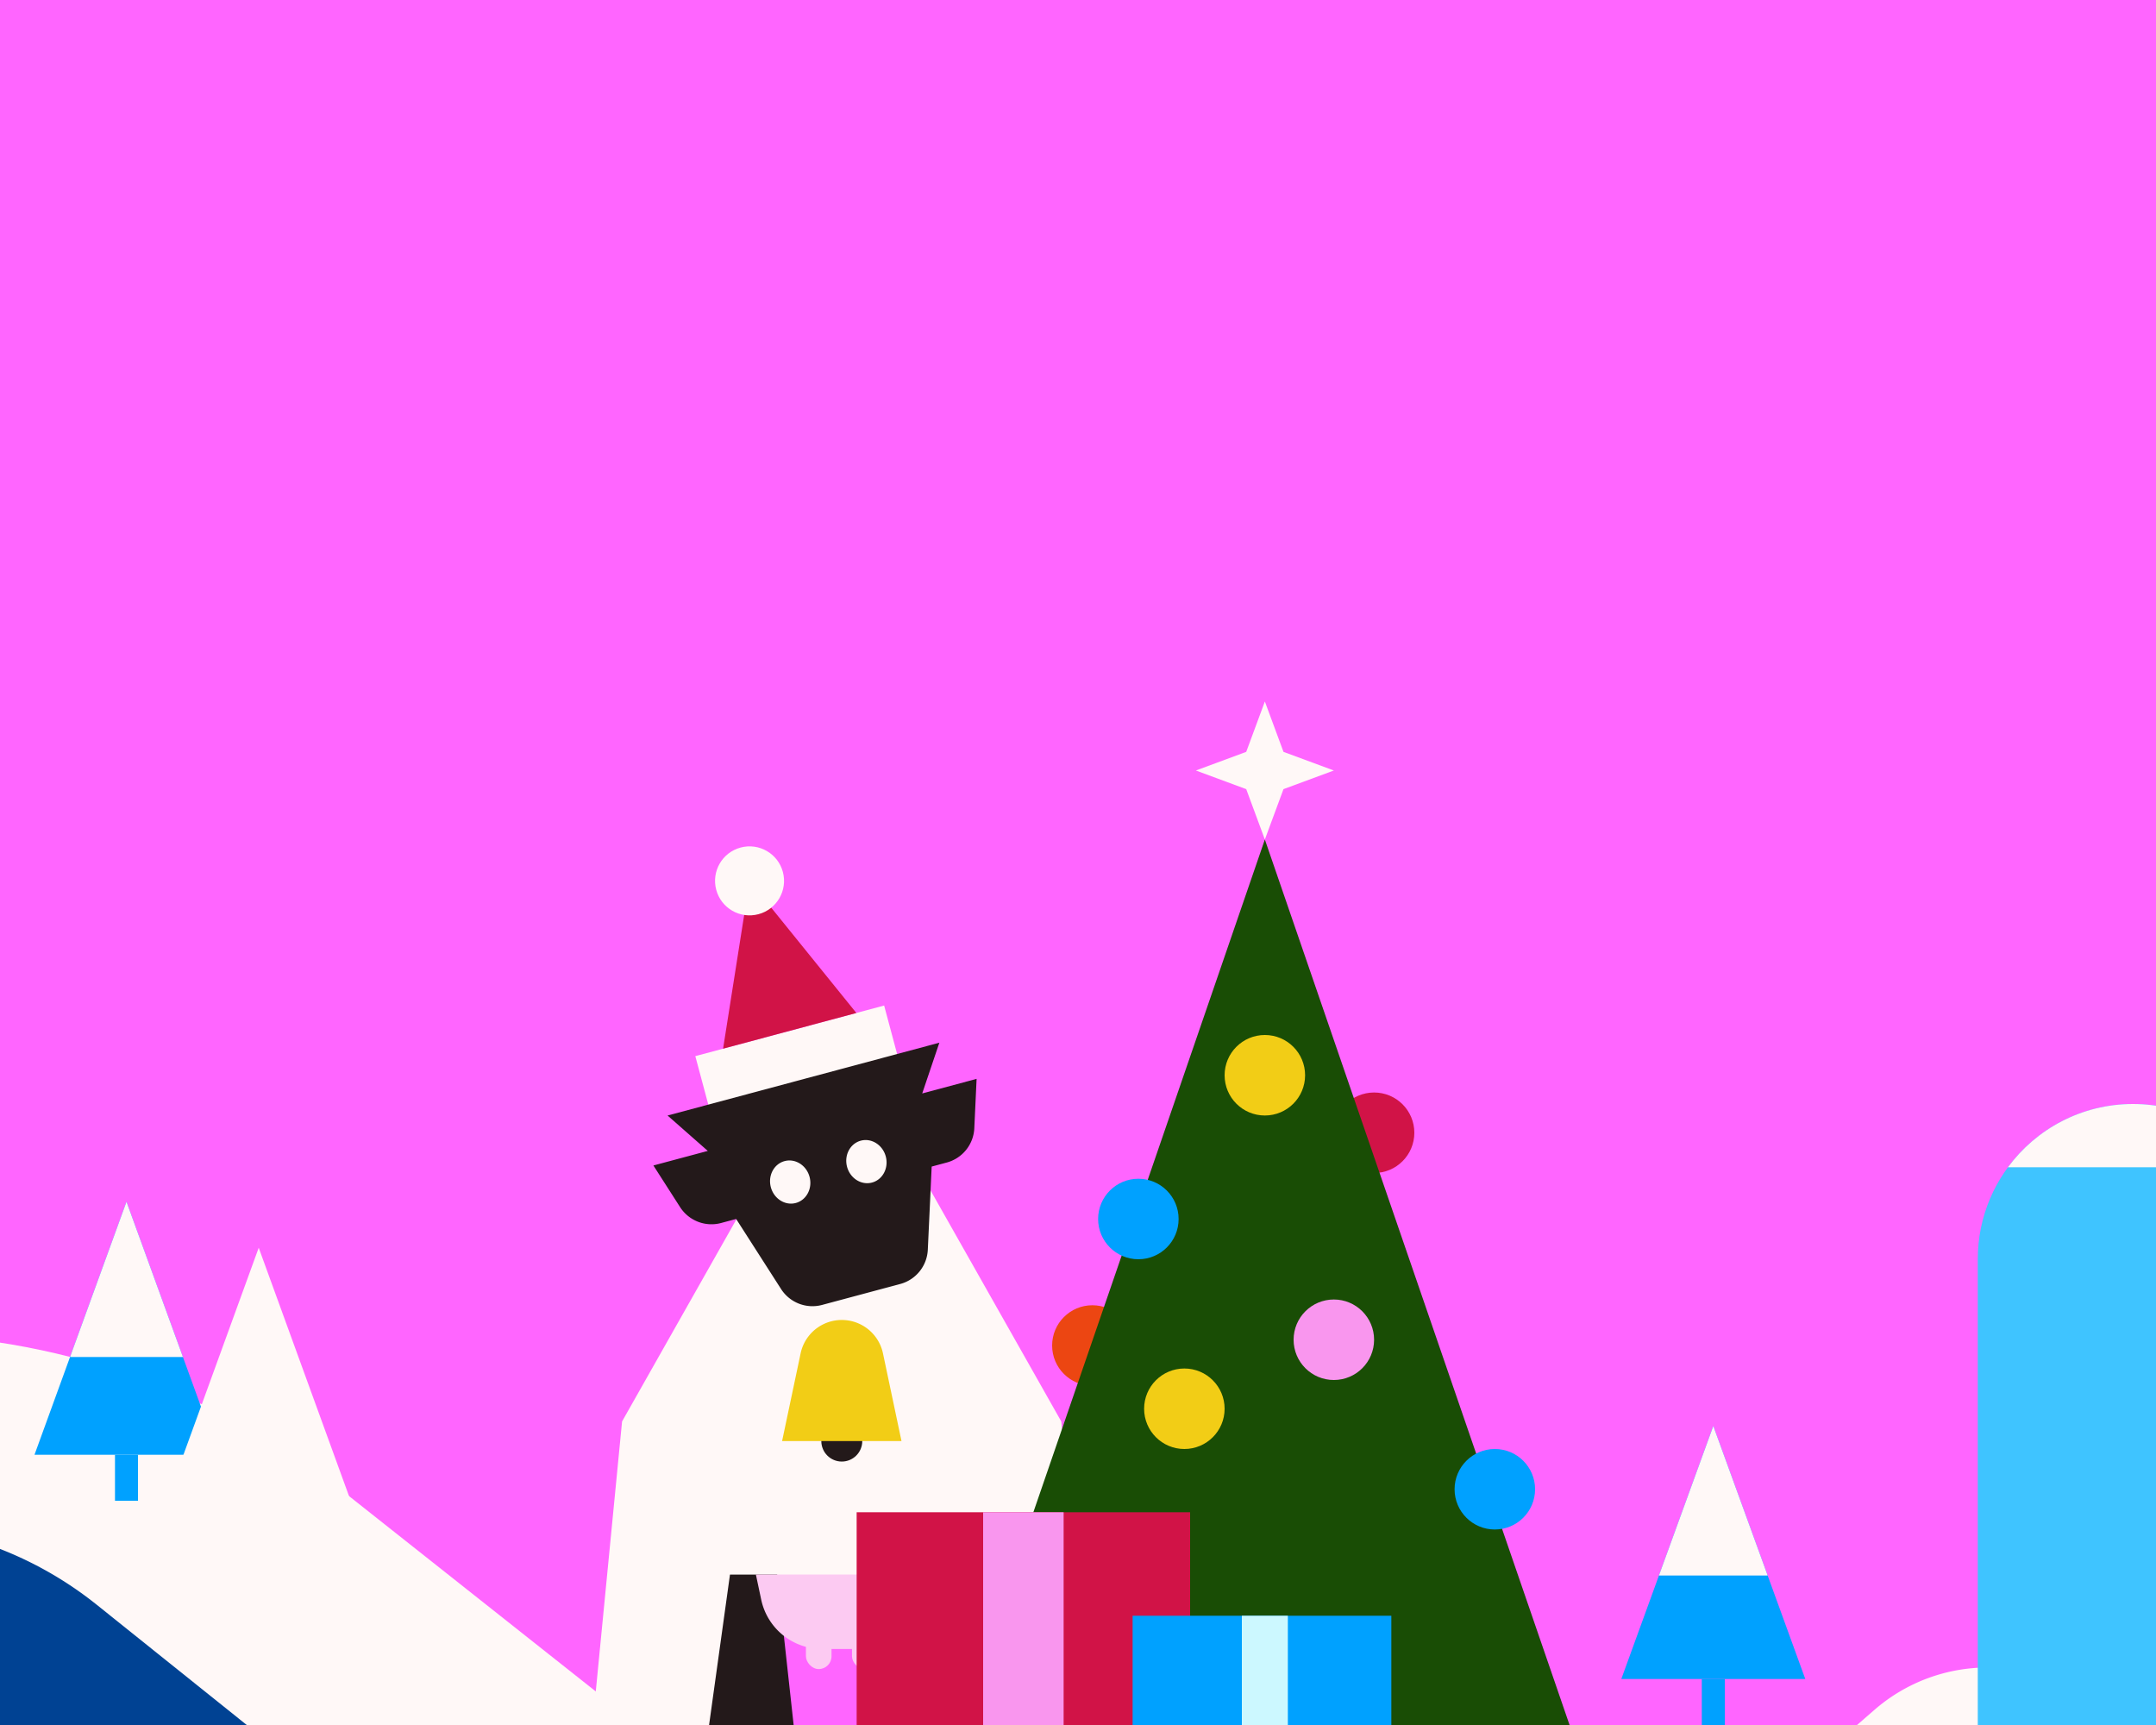 <svg xmlns="http://www.w3.org/2000/svg" fill="none" viewBox="0 0 375 300"><rect x="0" y="0" width="375" height="300" fill="#333333" stroke="none"/><g clip-path="url(#a)"><path fill="#ff65ff" d="M0 0h375v300H0z"/><path fill="#FFF8F7" d="M326.034 297.362A30 30 0 0 1 345.719 290H370v10h-47l3.034-2.638Z"/><path fill="#3FC4FF" d="M344 219c0-14.912 12.088-27 27-27s27 12.088 27 27v81h-54v-81Z"/><path fill="#FFF8F7" d="M392.75 203h-43.501c4.916-6.672 12.828-11 21.751-11 8.923 0 16.835 4.328 21.75 11ZM-479 232h459.475c28.899 0 56.953 9.763 79.624 27.709L111 300h-590v-68Z"/><path fill="#004293" d="M-326 265h302.7a64.188 64.188 0 0 1 40.138 14.098l26.127 20.937H-326V265Z"/><path fill="#00A1FF" d="m298 248-16 44h32l-16-44Z"/><path fill="#FFF8F7" d="m298 248-9.455 26h18.91L298 248Z"/><path fill="#00A1FF" d="M300 292h-4v8h4z"/><path fill="#FFF8F7" d="m153.78 174.875-32.841 8.8 2.329 8.693 32.841-8.8z"/><path fill="#D11347" d="m148.951 176.17-18.58-22.975-4.603 29.186 23.183-6.211Z"/><circle cx="6" cy="6" r="6" fill="#FFF8F7" transform="scale(-1 1) rotate(15 -621.216 -438.324)"/><path fill="#FFF8F7" d="M132.971 199.31h25.923v12.421h-25.923z"/><path fill="#FFF8F7" d="m189.791 300.576-5.2-53.368-29.24-51.674H137.44l-29.241 51.674L103 300.576h21.698l10.848-19.269h21.698l10.849 19.269h21.698Z"/><path fill="#23191A" d="M157.511 273.839h8.204l3.715 26.733h-14.852l2.933-26.733Zm-22.34 0h-8.204l-3.715 26.733h14.852l-2.933-26.733Z"/><circle cx="146.416" cy="250.623" r="3.561" fill="#23191A"/><path fill="#F2CD16" d="M139.255 235.363a7.32 7.32 0 0 1 14.322 0l3.224 15.261h-20.77l3.224-15.261Z"/><path fill="#FCCAF2" d="M131.471 273.826h29.843l-.928 4.377a10.818 10.818 0 0 1-10.582 8.573h-6.822a10.818 10.818 0 0 1-10.582-8.573l-.929-4.377Z"/><rect width="4.451" height="8.011" x="148.189" y="282.265" fill="#FCCAF2" rx="2.225"/><rect width="4.451" height="8.011" x="140.179" y="282.265" fill="#FCCAF2" rx="2.225"/><path fill="#23191A" fill-rule="evenodd" d="M142.997 226.942a6.485 6.485 0 0 1-7.139-2.755l-7.816-12.193-2.609.699a6.484 6.484 0 0 1-7.139-2.754l-4.645-7.246 9.46-2.534-6.996-6.154 47.273-12.667-2.982 8.827 9.46-2.534-.4 8.597a6.483 6.483 0 0 1-4.805 5.954l-2.61.7-.672 14.468a6.483 6.483 0 0 1-4.805 5.954l-13.575 3.638Zm-8.921-20.468c.539 2.011 2.483 3.238 4.342 2.74 1.859-.498 2.929-2.532 2.39-4.543-.538-2.011-2.482-3.238-4.341-2.74-1.859.499-2.929 2.533-2.391 4.543Zm19.988-5.355c.539 2.011-.532 4.045-2.391 4.543-1.859.498-3.802-.728-4.341-2.739-.539-2.011.531-4.045 2.39-4.543 1.859-.498 3.803.728 4.342 2.739Z" clip-rule="evenodd"/><circle cx="239" cy="197" r="7" fill="#D11347"/><circle cx="190" cy="234" r="7" fill="#EC4612"/><path fill="#194D05" d="m167 300 53-154 53 154H167Z"/><circle cx="232" cy="233" r="7" fill="#F996EE" transform="rotate(180 232 233)"/><circle cx="206" cy="245" r="7" fill="#F2CD16"/><circle cx="198" cy="212" r="7" fill="#00A1FF"/><circle cx="220" cy="187" r="7" fill="#F2CD16"/><circle cx="260" cy="259" r="7" fill="#00A1FF"/><path fill="#FFF8F7" d="m220 146 3.241-8.759L232 134l-8.759-3.241L220 122l-3.241 8.759L208 134l8.759 3.241L220 146Z"/><path fill="#D11347" d="M149 263h58v37h-58z"/><path fill="#00A1FF" d="M197 281h45v19h-45z"/><path fill="#CCF8FF" d="M216 281h8v19h-8z"/><path fill="#F996EE" d="M171 263h14v37h-14z"/><path fill="#00A1FF" d="M22 209 6 253h32l-16-44Z"/><path fill="#FFF8F7" d="m22 209-9.818 27h19.636L22 209Zm23 8-16 44h32l-16-44Z"/><path fill="#00A1FF" d="M24 253h-4v8h4z"/></g><defs><clipPath id="a"><path fill="#fff" d="M0 0h375v300H0z"/></clipPath></defs></svg>